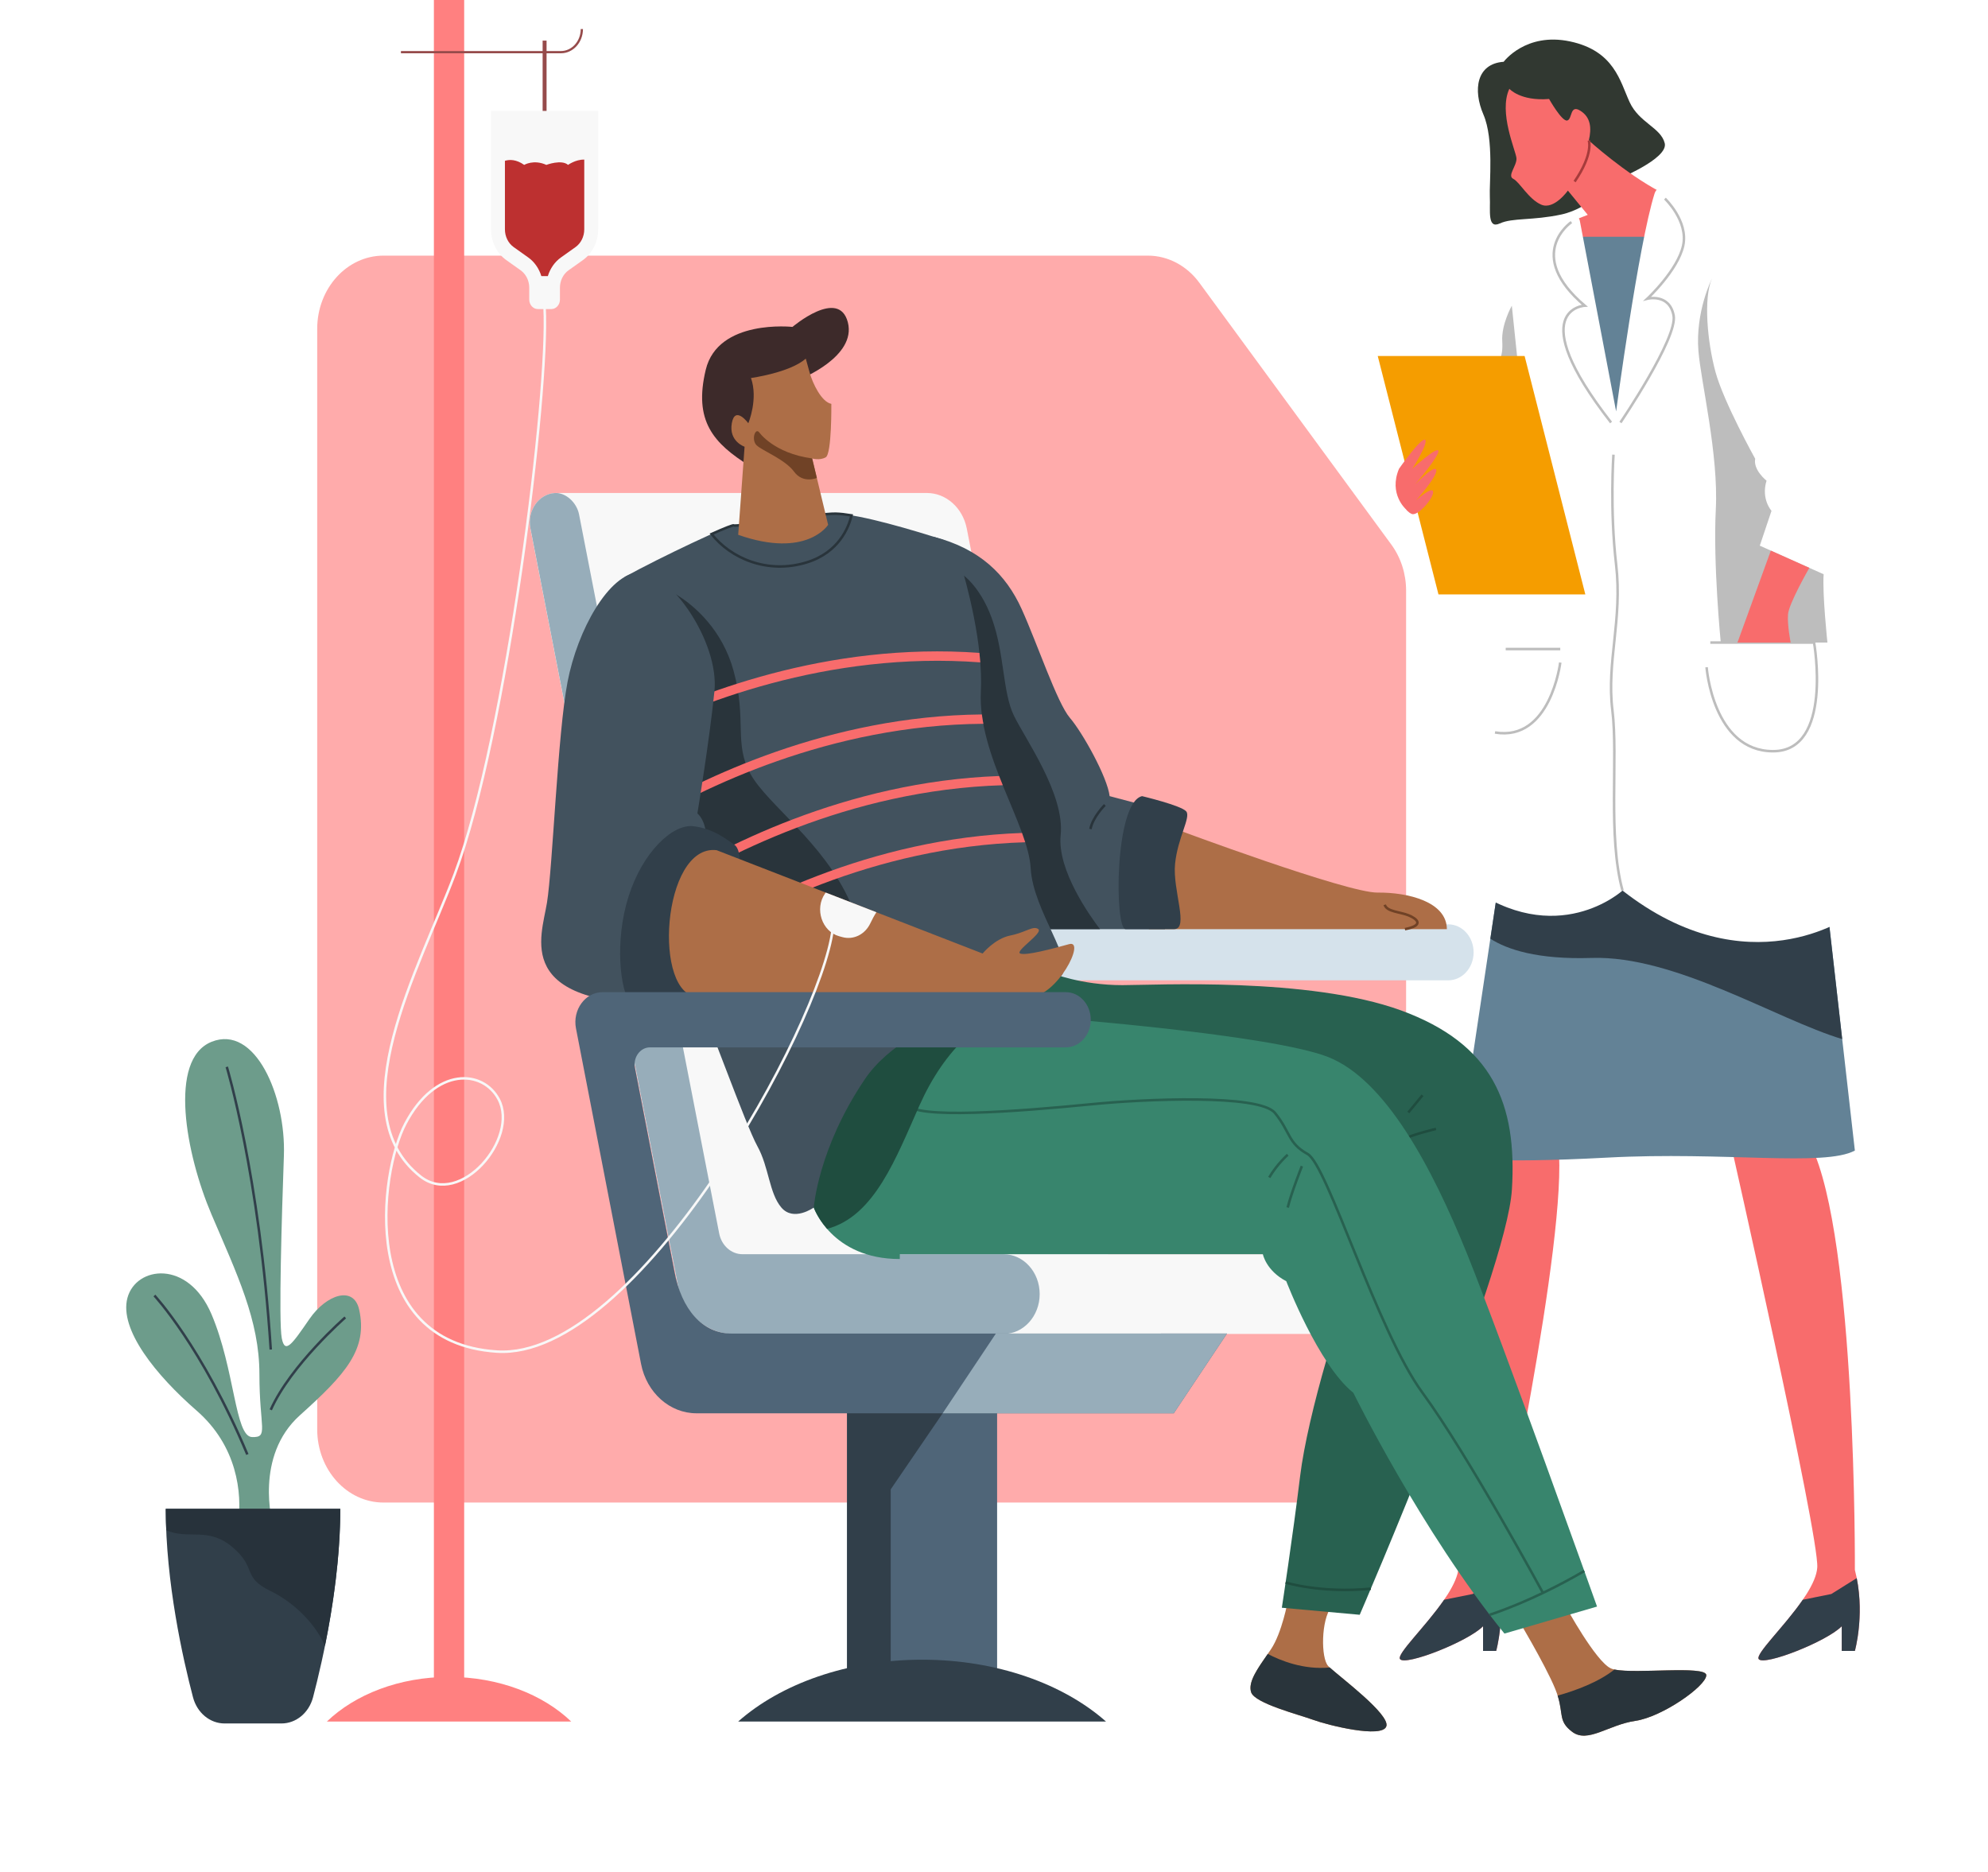 <svg width="378" height="356" viewBox="0 0 378 356" fill="none" xmlns="http://www.w3.org/2000/svg">
<g filter="url(#filter0_d_0_1)">
<ellipse cx="189" cy="324" rx="185" ry="24" fill="white"/>
</g>
<path d="M254.739 285.681H72.93C65.963 285.681 60.313 279.448 60.313 271.757V62.526C60.313 54.837 65.962 48.602 72.93 48.602H218.243C222.05 48.602 225.656 50.501 228.051 53.767L264.55 103.542C266.367 106.02 267.358 109.112 267.358 112.301V271.759C267.357 279.446 261.709 285.681 254.739 285.681Z" fill="#FFABAB"/>
<path d="M328.943 216.82C328.943 216.82 345.941 292.002 345.536 298.031C345.131 304.061 333.395 314.11 334.406 315.45C335.418 316.789 347.357 312.1 350.19 309.197V313.886H352.686C352.686 313.886 354.778 306.517 352.686 298.478C352.686 298.478 353.023 235.355 344.322 217.787L328.943 216.82Z" fill="#F86C6C"/>
<path d="M342.779 304.166C339.255 309.284 333.697 314.512 334.408 315.451C335.42 316.791 347.359 312.102 350.191 309.199V313.888H352.688C352.688 313.888 354.512 307.45 353.044 300.045L348.213 303.069L342.779 304.166Z" fill="#313F4A"/>
<path d="M280.932 216.82C280.932 216.82 277.741 292.002 277.336 298.031C276.932 304.061 265.195 314.11 266.207 315.45C267.219 316.789 279.158 312.1 281.991 309.197V313.886H284.487C284.487 313.886 286.578 306.517 284.487 298.478C284.487 298.478 298.226 235.15 296.311 217.787L280.932 216.82Z" fill="#F86C6C"/>
<path d="M274.578 304.166C271.054 309.285 265.496 314.512 266.207 315.452C267.219 316.791 279.158 312.102 281.99 309.199V313.888H284.487C284.487 313.888 286.311 307.45 284.843 300.045L280.012 303.069L274.578 304.166Z" fill="#313F4A"/>
<path d="M285.371 165.162L277.142 220.097C277.142 220.097 283.347 221.289 305.606 220.097C327.865 218.905 346.886 221.884 352.686 218.757L346.345 162.929L285.371 165.162Z" fill="#638296"/>
<path d="M346.345 162.929L285.369 165.162L283.375 178.475C286.554 180.521 292.307 182.464 302.637 182.134C318.515 181.623 337.788 193.803 350.279 197.566L346.345 162.929Z" fill="#313F4A"/>
<path d="M285.91 11.746C285.91 11.746 290.091 6.088 298.523 7.875C306.954 9.661 308.034 15.467 309.855 19.412C311.676 23.357 315.791 24.25 316.533 27.228C317.274 30.206 307.225 34.226 307.225 34.226C307.225 34.226 302.436 39.585 296.905 40.777C291.373 41.968 287.596 41.372 285.168 42.488C282.74 43.605 283.415 39.957 283.279 37.427C283.145 34.896 284.088 26.485 282.065 21.795C280.041 17.106 280.716 12.118 285.91 11.746Z" fill="#313831"/>
<path d="M286.989 16.883C286.989 16.883 289.081 19.264 294.545 18.817C294.545 18.817 296.973 23.135 297.985 22.912C298.996 22.689 298.457 19.786 300.481 21.05C302.504 22.315 302.639 24.4 302.1 26.708C302.1 26.708 308.98 32.961 315.792 36.534L313.363 47.178H300.749L299.603 41.743L301.897 40.85L298.12 36.236C298.12 36.236 295.49 39.957 293.062 38.915C290.633 37.874 288.947 34.597 287.732 34.003C286.518 33.408 288.474 31.471 288.34 30.058C288.204 28.643 284.898 21.349 286.989 16.883Z" fill="#F86C6C"/>
<path d="M298.791 45.02H315.79L306.786 86.444L298.791 45.02Z" fill="#638296"/>
<path d="M307.289 78.218C307.289 78.218 311.521 46.529 314.605 36.782C314.893 35.871 315.761 35.367 316.598 35.644C319.573 36.629 326.68 39.166 332.451 42.696C337.712 45.913 339.87 51.867 342.839 59.312C345.806 66.756 352.282 78.442 353.766 86.445C355.251 94.447 349.18 110.227 349.18 110.227L346.752 109.186C346.752 109.186 346.549 119.16 349.382 137.025C352.215 154.89 351.608 174.207 351.608 174.207C351.608 174.207 332.385 187.995 308.507 169.321C308.507 169.321 295.961 180.794 278.963 168.288L286.298 128.092V94.819L275.928 91.022C275.928 91.022 280.035 69.808 281.32 61.098C282.576 52.589 280.53 46.435 298.792 40.906C299.501 40.691 300.238 41.186 300.39 41.979L307.289 78.218Z" fill="white"/>
<path d="M287.461 58.12L288.607 69.138H284.762C284.762 69.138 285.842 68.096 285.639 64.895C285.437 61.693 287.461 58.12 287.461 58.12Z" fill="#BDBDBD"/>
<path d="M306.786 86.444C306.786 86.444 306.075 96.857 307.291 107.338C308.507 117.82 305.462 125.859 306.58 135.015C307.697 144.171 305.674 158.965 308.507 169.321" stroke="#BDBDBD" stroke-width="0.482" stroke-miterlimit="10"/>
<path d="M301.437 113.018H273.513L261.964 67.685H289.889L301.437 113.018Z" fill="#F59D00"/>
<path d="M286.298 123.403H296.668" stroke="#BDBDBD" stroke-width="0.482" stroke-miterlimit="10"/>
<path d="M296.668 125.97C296.668 125.97 294.816 141.059 284.258 139.265" stroke="#BDBDBD" stroke-width="0.482" stroke-miterlimit="10"/>
<path d="M325.2 122.173H344.93C344.93 122.173 348.573 142.829 337.139 142.829C325.705 142.829 324.491 126.863 324.491 126.863" stroke="#BDBDBD" stroke-width="0.482" stroke-miterlimit="10"/>
<path d="M346.75 109.184L334.609 103.749L336.835 97.125C336.835 97.125 334.811 94.892 335.891 91.394C335.891 91.394 333.328 89.384 333.733 87.226C333.733 87.226 327.73 76.432 326.178 70.701C324.627 64.97 323.884 56.707 325.503 52.984C325.503 52.984 322.328 59.235 322.94 66.754C323.413 72.561 326.785 86.406 326.246 96.827C325.707 107.247 327.19 122.174 327.19 122.174H347.469C347.469 122.174 346.481 112.907 346.75 109.184Z" fill="#BDBDBD"/>
<path d="M336.708 104.689L330.361 122.173H340.479C340.479 122.173 339.821 118.879 339.972 116.814C340.124 114.749 344.029 107.965 344.029 107.965L336.708 104.689Z" fill="#F86C6C"/>
<path d="M302.098 26.708C302.098 26.708 303.042 29.165 299.399 34.524" stroke="#A63B3B" stroke-width="0.482" stroke-miterlimit="10"/>
<path d="M316.572 37.761C316.572 37.761 321.053 42.004 320.041 46.694C319.029 51.383 313.232 56.789 313.232 56.789C313.232 56.789 317.41 55.739 318.22 59.982C319.029 64.225 308.115 80.334 308.115 80.334" stroke="#BDBDBD" stroke-width="0.482" stroke-miterlimit="10"/>
<path d="M298.79 42.227C298.79 42.227 289.782 48.332 301.319 58.12C301.319 58.12 289.479 58.703 306.328 80.334" stroke="#BDBDBD" stroke-width="0.482" stroke-miterlimit="10"/>
<path d="M266.011 89.123C266.011 89.123 270.262 83.063 270.971 83.621C271.68 84.178 268.541 89.123 268.541 89.123C268.541 89.123 273.195 84.85 273.5 85.702C273.804 86.554 269.048 92.137 269.048 92.137C269.048 92.137 272.792 88.23 273.095 89.347C273.398 90.463 269.25 95.153 269.25 95.153C269.25 95.153 272.286 92.36 272.488 93.477C272.69 94.594 269.615 98.199 268.441 97.72C267.759 97.441 267.327 96.827 267.327 96.827C267.327 96.827 263.988 93.925 266.011 89.123Z" fill="#F86C6C"/>
<path d="M275.371 186.391H190.938V175.745H275.371C278.036 175.745 280.195 178.128 280.195 181.069C280.195 184.008 278.036 186.391 275.371 186.391Z" fill="#D5E2EB"/>
<path d="M213.671 253.626H139.403C134.329 253.626 129.944 249.717 128.877 244.243L100.986 101.134C100.243 97.327 102.874 93.732 106.403 93.732H176.231C179.893 93.732 183.059 96.555 183.828 100.505L213.671 253.626Z" fill="#F8F8F8"/>
<path d="M136.748 234.521L110.053 97.553C109.619 95.326 107.834 93.734 105.768 93.734C102.566 93.734 100.18 96.994 100.853 100.449L128.879 244.243C129.945 249.717 134.331 253.626 139.404 253.626H263.866C267.661 253.626 270.735 250.231 270.735 246.046C270.735 241.858 267.659 238.465 263.866 238.465H141.172C139.038 238.464 137.196 236.82 136.748 234.521Z" fill="#F8F8F8"/>
<path d="M190.817 238.464H141.172C139.04 238.464 137.196 236.82 136.748 234.521L110.102 97.803C109.665 95.563 107.606 93.636 105.532 93.739C102.45 93.895 100.196 97.08 100.854 100.449L128.879 244.243C129.946 249.717 134.331 253.626 139.404 253.626H190.817C194.611 253.626 197.685 250.231 197.685 246.046C197.685 241.858 194.61 238.464 190.817 238.464Z" fill="#97ADBA"/>
<path d="M189.591 263.898H161.059V318.833H189.591V263.898Z" fill="#4F6578"/>
<path d="M169.359 318.833H161.059V263.898H169.359L179.239 268.711L169.359 283.178V318.833Z" fill="#313F4A"/>
<path d="M175.326 315.559C161.093 315.559 148.439 320.168 140.353 327.319H210.299C202.212 320.168 189.559 315.559 175.326 315.559Z" fill="#313F4A"/>
<path d="M244.877 304.34C244.877 304.34 243.763 310.482 241.64 313.608C239.516 316.734 237.188 319.637 237.895 321.76C238.603 323.882 247.001 326.003 249.734 327.008C252.466 328.014 262.786 330.581 263.596 328.238C264.405 325.894 253.951 318.255 252.55 316.77C251.15 315.285 251.15 308.029 253.174 305.46C255.197 302.891 244.877 304.34 244.877 304.34Z" fill="#AD6E47"/>
<path d="M252.836 317.038C247.866 317.524 243.429 315.711 241.05 314.462C239.113 317.258 237.254 319.83 237.897 321.756C238.606 323.878 247.003 325.999 249.735 327.005C252.468 328.011 262.788 330.578 263.598 328.234C264.365 326.004 254.963 318.996 252.836 317.038Z" fill="#29343B"/>
<path d="M288.147 307.019C288.147 307.019 293.813 316.473 295.702 321.088C297.592 325.703 295.973 327.042 298.94 329.275C301.907 331.509 305.82 327.936 310.947 327.191C316.074 326.446 324.437 320.547 324.437 318.508C324.437 316.472 309.192 318.555 306.293 317.215C303.392 315.875 297.726 305.454 297.726 305.454L288.147 307.019Z" fill="#AD6E47"/>
<path d="M310.947 327.191C316.073 326.446 324.436 320.547 324.436 318.508C324.436 316.598 311.032 318.312 306.971 317.427C303.922 319.853 299.51 321.452 296.17 322.388C297.301 325.974 296.273 327.267 298.94 329.274C301.907 331.509 305.82 327.936 310.947 327.191Z" fill="#29343B"/>
<path d="M199.855 184.976C199.855 184.976 205.521 187.306 213.412 187.306C219.483 187.306 248.972 185.741 266.401 192.115C283.831 198.489 288.485 209.878 287.474 226.18C286.462 242.482 258.537 307.019 258.537 307.019L243.73 305.679C243.73 305.679 245.789 292.281 247.205 280.668C248.622 269.056 255.097 247.395 259.549 237.569C264.001 227.743 263.798 225.733 263.798 225.733C263.798 225.733 213.412 224.84 197.426 222.607C181.44 220.374 167.883 215.014 167.883 215.014C167.883 215.014 180.226 179.727 199.855 184.976Z" fill="#286150"/>
<path d="M270.476 208.24L267.777 211.515" stroke="#1F4D3F" stroke-width="0.482" stroke-miterlimit="10"/>
<path d="M273.039 214.641C273.039 214.641 268.048 215.833 267.102 216.576" stroke="#1F4D3F" stroke-width="0.482" stroke-miterlimit="10"/>
<path d="M171.091 238.462H240.123C240.123 238.462 240.73 241.589 244.575 243.599C244.575 243.599 250.645 259.454 257.323 264.813C257.323 264.813 270.274 291.164 286.057 310.592L303.662 305.456C303.662 305.456 285.653 254.987 278.975 238.462C272.297 221.937 263.394 205.189 252.467 200.946C241.539 196.703 200.462 193.543 200.462 193.543L186.982 186.207C186.982 186.207 154.045 197.596 151.29 221.937L154.73 229.592C154.73 229.592 158.113 239.381 171.091 239.381" fill="#38856D"/>
<path d="M163.836 201.616C163.836 201.616 171.418 207.018 172.537 209.928C173.656 212.839 193.196 211.361 207.746 209.928C217.325 208.985 239.448 207.965 242.417 211.602C245.384 215.238 244.845 217.323 248.622 219.407C252.399 221.492 261.843 253.053 270.476 264.815C279.109 276.576 293.379 302.859 293.379 302.859" stroke="#286150" stroke-width="0.482" stroke-miterlimit="10"/>
<path d="M196.497 191.384L186.98 186.205C186.98 186.205 154.043 197.594 151.288 221.935L154.728 229.59C154.728 229.59 155.397 231.511 157.263 233.648C166.29 231.266 170.382 220.129 174.829 210.175C179.551 199.606 187.106 192.013 196.497 191.384Z" fill="#1F4D3F"/>
<path d="M283.242 307.019C283.242 307.019 291.129 304.588 301.24 298.694" stroke="#286150" stroke-width="0.482" stroke-miterlimit="10"/>
<path d="M244.445 300.89C244.445 300.89 251.103 302.973 260.654 302.055" stroke="#1F4D3F" stroke-width="0.482" stroke-miterlimit="10"/>
<path d="M244.844 219.554C244.844 219.554 242.82 221.34 241.336 223.872" stroke="#286150" stroke-width="0.482" stroke-miterlimit="10"/>
<path d="M247.542 221.714C247.542 221.714 245.519 226.825 244.844 229.592" stroke="#286150" stroke-width="0.482" stroke-miterlimit="10"/>
<path d="M223.514 157.623C223.514 157.623 256.067 169.766 261.916 169.707C267.764 169.646 275.081 171.465 275.111 176.66H218.427L223.514 157.623Z" fill="#AD6E47"/>
<path d="M177.5 102.047C186.295 104.325 191.288 109.237 194.255 115.789C197.222 122.34 201.001 133.654 203.429 136.482C205.857 139.31 210.579 147.796 210.984 151.369L221.506 154.166V176.658C221.506 176.658 197.224 176.658 191.963 176.658C186.702 176.658 180.901 148.987 179.551 142.584C178.203 136.185 175.99 103.49 177.5 102.047Z" fill="#42525E"/>
<path d="M201.676 158.777C202.485 150.999 194.93 140.503 192.772 136.037C190.614 131.57 191.019 124.276 188.591 117.577C186.163 110.877 182.386 108.789 182.386 108.789L177.869 126.733C178.384 133.729 179.032 140.117 179.553 142.588C180.901 148.989 186.703 176.662 191.964 176.662C194.653 176.662 202.31 176.662 209.156 176.662C207.348 174.304 200.98 165.464 201.676 158.777Z" fill="#29343B"/>
<path d="M210.073 153.05C210.073 153.05 207.745 155.39 207.34 157.623" stroke="#29343B" stroke-width="0.482" stroke-miterlimit="10"/>
<path d="M217.155 151.37C217.155 151.37 224.642 153.157 225.553 154.273C226.465 155.39 223.934 159.238 223.428 164.237C222.921 169.235 226.16 176.66 223.225 176.66C220.29 176.66 216.143 176.66 214.018 176.66C211.892 176.66 211.894 152.598 217.155 151.37Z" fill="#313F4A"/>
<path d="M263.292 172.026C263.696 173.366 266.227 173.366 267.845 174.036C269.464 174.706 270.881 175.933 267.136 176.66" stroke="#704226" stroke-width="0.482" stroke-miterlimit="10"/>
<path d="M130.943 154.032C126.993 152.807 124.77 154.713 124.77 154.713" stroke="#29343B" stroke-width="0.482" stroke-miterlimit="10"/>
<path d="M118.795 109.686C125.591 105.925 139.148 99.56 139.553 99.896C139.958 100.232 155.526 97.602 158.879 97.663C163.562 97.747 174.128 100.961 178.954 102.506C180.552 103.017 181.806 104.36 182.339 106.1C183.911 111.233 186.952 122.495 186.499 131.495C185.892 143.554 195.539 156.903 195.976 165.08C196.414 173.255 204.609 182.845 201.676 185.671C198.741 188.499 173.346 192.013 164.443 205.189C155.539 218.364 154.73 229.592 154.73 229.592C154.73 229.592 150.908 232.335 148.57 229.592C146.231 226.85 146.231 221.937 144.005 217.917C141.779 213.898 134.787 194.184 130.944 185.314C127.193 176.66 115.878 154.713 118.795 109.686Z" fill="#42525E"/>
<path d="M142.723 147.201C139.485 141.394 142.048 136.928 139.485 127.549C137.39 119.885 132.178 115.153 128.327 112.887C127.067 112.146 125.502 112.694 124.801 114.066L118.347 126.672C118.805 160.383 127.702 177.828 130.944 185.314C131.901 187.522 133.052 190.402 134.277 193.542L161.639 171.506C156.54 160.079 145.961 153.007 142.723 147.201Z" fill="#29343B"/>
<path d="M153.38 106.931C159.486 105.053 161.354 100.312 161.914 97.988C160.758 97.799 159.721 97.679 158.877 97.663C155.525 97.602 139.956 100.232 139.552 99.896C139.414 99.781 137.721 100.459 135.306 101.538C138.914 106.129 145.919 109.225 153.38 106.931Z" stroke="#29343B" stroke-width="0.482" stroke-miterlimit="10"/>
<path d="M186.98 137.616C186.87 137.023 186.766 136.43 186.692 135.838C157.647 136.115 133.416 147.913 121.107 155.274C121.225 155.887 121.344 156.49 121.466 157.084C133.51 149.816 157.804 137.811 186.98 137.616Z" fill="#F86C6C"/>
<path d="M118.89 138.672C118.941 139.308 118.997 139.931 119.054 140.553C132.074 133.889 157.224 123.747 186.392 125.939C186.345 125.339 186.29 124.737 186.226 124.133C157.226 122.032 132.187 131.944 118.89 138.672Z" fill="#F86C6C"/>
<path d="M190.667 149.296C190.433 148.716 190.198 148.133 189.968 147.544C160.799 148.599 136.728 161.184 124.529 168.957C124.712 169.541 124.895 170.109 125.077 170.665C137.112 162.95 161.313 150.173 190.667 149.296Z" fill="#F86C6C"/>
<path d="M194.933 160.139C194.751 159.563 194.545 158.974 194.326 158.372C165.526 159.372 141.621 171.747 128.651 180.097C128.892 180.662 129.123 181.196 129.348 181.707C142.202 173.407 166.118 160.98 194.933 160.139Z" fill="#F86C6C"/>
<path d="M152.099 72.094C152.099 72.094 162.926 67.851 161.205 61.263C159.484 54.674 150.683 62.156 150.683 62.156C150.683 62.156 136.518 60.593 134.19 70.308C131.862 80.023 135.607 84.266 142.589 88.619L152.099 72.094Z" fill="#3D2A2A"/>
<path d="M154.425 87.167L157.46 99.785C157.46 99.785 153.413 106.261 140.361 101.684L141.575 84.936C141.575 84.936 138.54 83.93 139.147 80.469C139.754 77.007 142.284 80.469 142.284 80.469C142.284 80.469 144.207 75.891 142.791 71.871C142.791 71.871 150.177 70.865 153.213 68.185L153.922 70.754C154.529 72.987 156.25 76.45 158.071 76.784C158.071 76.784 158.173 86.275 157.009 86.945C155.842 87.614 154.425 87.167 154.425 87.167Z" fill="#AD6E47"/>
<path d="M154.425 87.167C147.039 86.161 144.308 82.142 144.308 82.142C143.549 81.359 142.841 83.649 143.853 84.653C144.865 85.659 149.266 87.333 150.985 89.679C152.706 92.023 155.316 90.869 155.316 90.869L154.425 87.167Z" fill="#704226"/>
<path d="M134.282 159.208C134.282 159.208 134.358 156.281 132.605 154.645C132.605 154.645 134.899 140.8 135.843 131.42C136.787 122.041 127.344 108.494 121.544 108.791C115.743 109.089 109.807 119.808 107.918 129.634C106.029 139.46 105.085 164.917 104.005 171.617C102.925 178.316 97.53 190.97 126.398 190.97L134.282 159.208Z" fill="#42525E"/>
<path d="M140.699 165.216C140.699 165.216 140.97 161.494 139.62 160.601C138.271 159.708 135.735 157.532 131.823 157.085C127.912 156.639 122.217 161.941 119.52 170.427C116.822 178.913 117.902 188.44 119.925 190.823C121.949 193.205 135.034 191.568 135.034 191.568L140.699 165.216Z" fill="#313F4A"/>
<path d="M136.248 161.643L186.836 181.294C186.836 181.294 189.13 178.466 192.097 177.869C195.065 177.275 196.473 175.915 197.426 176.66C198.378 177.405 192.907 180.848 193.986 181.294C195.066 181.741 200.057 180.401 203.295 179.508C206.532 178.614 201.001 189.557 195.74 189.557C190.478 189.557 141.779 189.557 132.876 189.557C123.972 189.557 125.86 160.451 136.248 161.643Z" fill="#AD6E47"/>
<path d="M157.006 169.705C157.006 169.705 156.959 169.761 156.88 169.875C154.838 172.801 156.294 177.094 159.538 178L160.156 178.171C162.28 178.763 164.49 177.673 165.497 175.526C165.816 174.845 166.196 174.132 166.641 173.446L157.006 169.705Z" fill="#F8F8F8"/>
<path d="M85.379 318.833C75.925 318.833 67.52 322.16 62.149 327.319H108.61C103.238 322.158 94.833 318.833 85.379 318.833Z" fill="#FF8080"/>
<path d="M88.258 0H82.501V321.438H88.258V0Z" fill="#FF8080"/>
<path d="M76.233 9.917H106.654C108.852 9.917 110.633 7.95 110.633 5.526" stroke="#964B4B" stroke-width="0.425" stroke-miterlimit="10"/>
<path d="M103.551 7.721V23.762" stroke="#964B4B" stroke-width="0.75" stroke-miterlimit="10"/>
<path d="M113.736 21.083H93.365V43.6C93.365 45.963 94.453 48.162 96.253 49.443L98.994 51.391C100.015 52.116 100.632 53.365 100.632 54.705V56.956C100.632 57.956 101.367 58.765 102.272 58.765H104.828C105.734 58.765 106.468 57.954 106.468 56.956V54.705C106.468 53.365 107.084 52.116 108.106 51.391L110.847 49.443C112.647 48.164 113.735 45.963 113.735 43.6L113.736 21.083Z" fill="#F8F8F8"/>
<path d="M108.011 31.351C106.772 30.258 103.881 31.351 103.881 31.351C101.487 30.258 99.669 31.351 99.669 31.351C98.166 30.292 96.897 30.305 96.007 30.574V43.6C96.007 44.977 96.633 46.245 97.682 46.99L100.423 48.938C101.624 49.79 102.489 51.049 102.932 52.493H104.166C104.609 51.049 105.475 49.79 106.675 48.938L109.416 46.99C110.465 46.245 111.091 44.977 111.091 43.6V30.344C109.446 30.31 108.011 31.351 108.011 31.351Z" fill="#BD3030"/>
<path d="M51.834 289.64C51.834 289.64 48.313 276.911 57.014 269.095C65.715 261.279 69.968 256.551 68.291 248.997C67.266 244.383 62.073 246.094 58.835 250.784C55.598 255.473 54.181 257.606 53.574 254.419C52.967 251.23 53.574 231.132 53.979 219.743C54.383 208.354 48.515 194.732 40.219 198.082C31.922 201.432 35.362 219.52 40.219 230.909C45.075 242.298 49.325 251.007 49.325 261.279C49.325 271.552 51.146 273.338 47.908 273.228C44.671 273.117 44.671 260.386 40.219 249.89C35.767 239.395 25.852 240.735 24.233 246.764C22.614 252.794 29.696 261.503 37.386 268.202C45.075 274.901 46.087 283.834 45.278 289.64H51.834Z" fill="#6D9C8B"/>
<path d="M29.358 246.318C29.358 246.318 38.396 255.995 47.031 276.54" stroke="#313F4A" stroke-width="0.475" stroke-miterlimit="10"/>
<path d="M43.118 202.847C43.118 202.847 49.323 223.243 51.483 256.59" stroke="#313F4A" stroke-width="0.475" stroke-miterlimit="10"/>
<path d="M65.647 250.485C65.647 250.485 55.259 259.566 51.483 268.052" stroke="#313F4A" stroke-width="0.475" stroke-miterlimit="10"/>
<path d="M31.517 286.873C31.517 300.877 34.762 315.33 36.696 322.701C37.471 325.658 39.919 327.684 42.709 327.684H53.511C56.3 327.684 58.748 325.658 59.523 322.701C61.458 315.33 64.702 300.877 64.702 286.873H31.517Z" fill="#313F4A"/>
<path d="M61.783 312.956C63.297 305.495 64.704 296.093 64.704 286.873H31.517C31.517 288.222 31.556 289.574 31.611 290.925C35.739 292.843 39.514 290.169 44.233 294.187C48.956 298.206 45.914 299.845 51.481 302.524C55.836 304.62 60.072 308.807 61.783 312.956Z" fill="#27323B"/>
<path d="M139.071 253.549C133.608 253.549 129.56 249.01 128.222 241.655L120.735 203.031C120.346 201.026 121.73 199.138 123.587 199.138H202.644C205.27 199.138 207.4 196.789 207.4 193.889C207.4 190.991 205.271 188.64 202.644 188.64H114.572C111.282 188.64 108.83 191.986 109.518 195.536L121.892 259.327C122.959 264.801 127.344 268.71 132.418 268.71H223.182L233.3 253.547L139.071 253.549Z" fill="#4F6578"/>
<path d="M189.357 253.549L179.239 268.711H223.182L233.3 253.549H189.357Z" fill="#97ADBA"/>
<path d="M158.33 176.678C156.069 194.97 120.926 258.687 94.485 256.976C68.045 255.266 72.136 223.046 77.078 213.653C82.835 202.711 91.855 203.381 94.822 209.014C98.72 216.411 87.55 229.673 79.956 223.702C64.335 211.42 79.715 184.185 86.458 166.227C96.441 139.64 104.427 74.351 103.549 58.551" stroke="#F8F8F8" stroke-width="0.475" stroke-miterlimit="10"/>
<defs>
<filter id="filter0_d_0_1" x="0" y="300" width="378" height="56" filterUnits="userSpaceOnUse" color-interpolation-filters="sRGB">
<feFlood flood-opacity="0" result="BackgroundImageFix"/>
<feColorMatrix in="SourceAlpha" type="matrix" values="0 0 0 0 0 0 0 0 0 0 0 0 0 0 0 0 0 0 127 0" result="hardAlpha"/>
<feOffset dy="4"/>
<feGaussianBlur stdDeviation="2"/>
<feComposite in2="hardAlpha" operator="out"/>
<feColorMatrix type="matrix" values="0 0 0 0 0 0 0 0 0 0 0 0 0 0 0 0 0 0 0.25 0"/>
<feBlend mode="normal" in2="BackgroundImageFix" result="effect1_dropShadow_0_1"/>
<feBlend mode="normal" in="SourceGraphic" in2="effect1_dropShadow_0_1" result="shape"/>
</filter>
</defs>
</svg>
